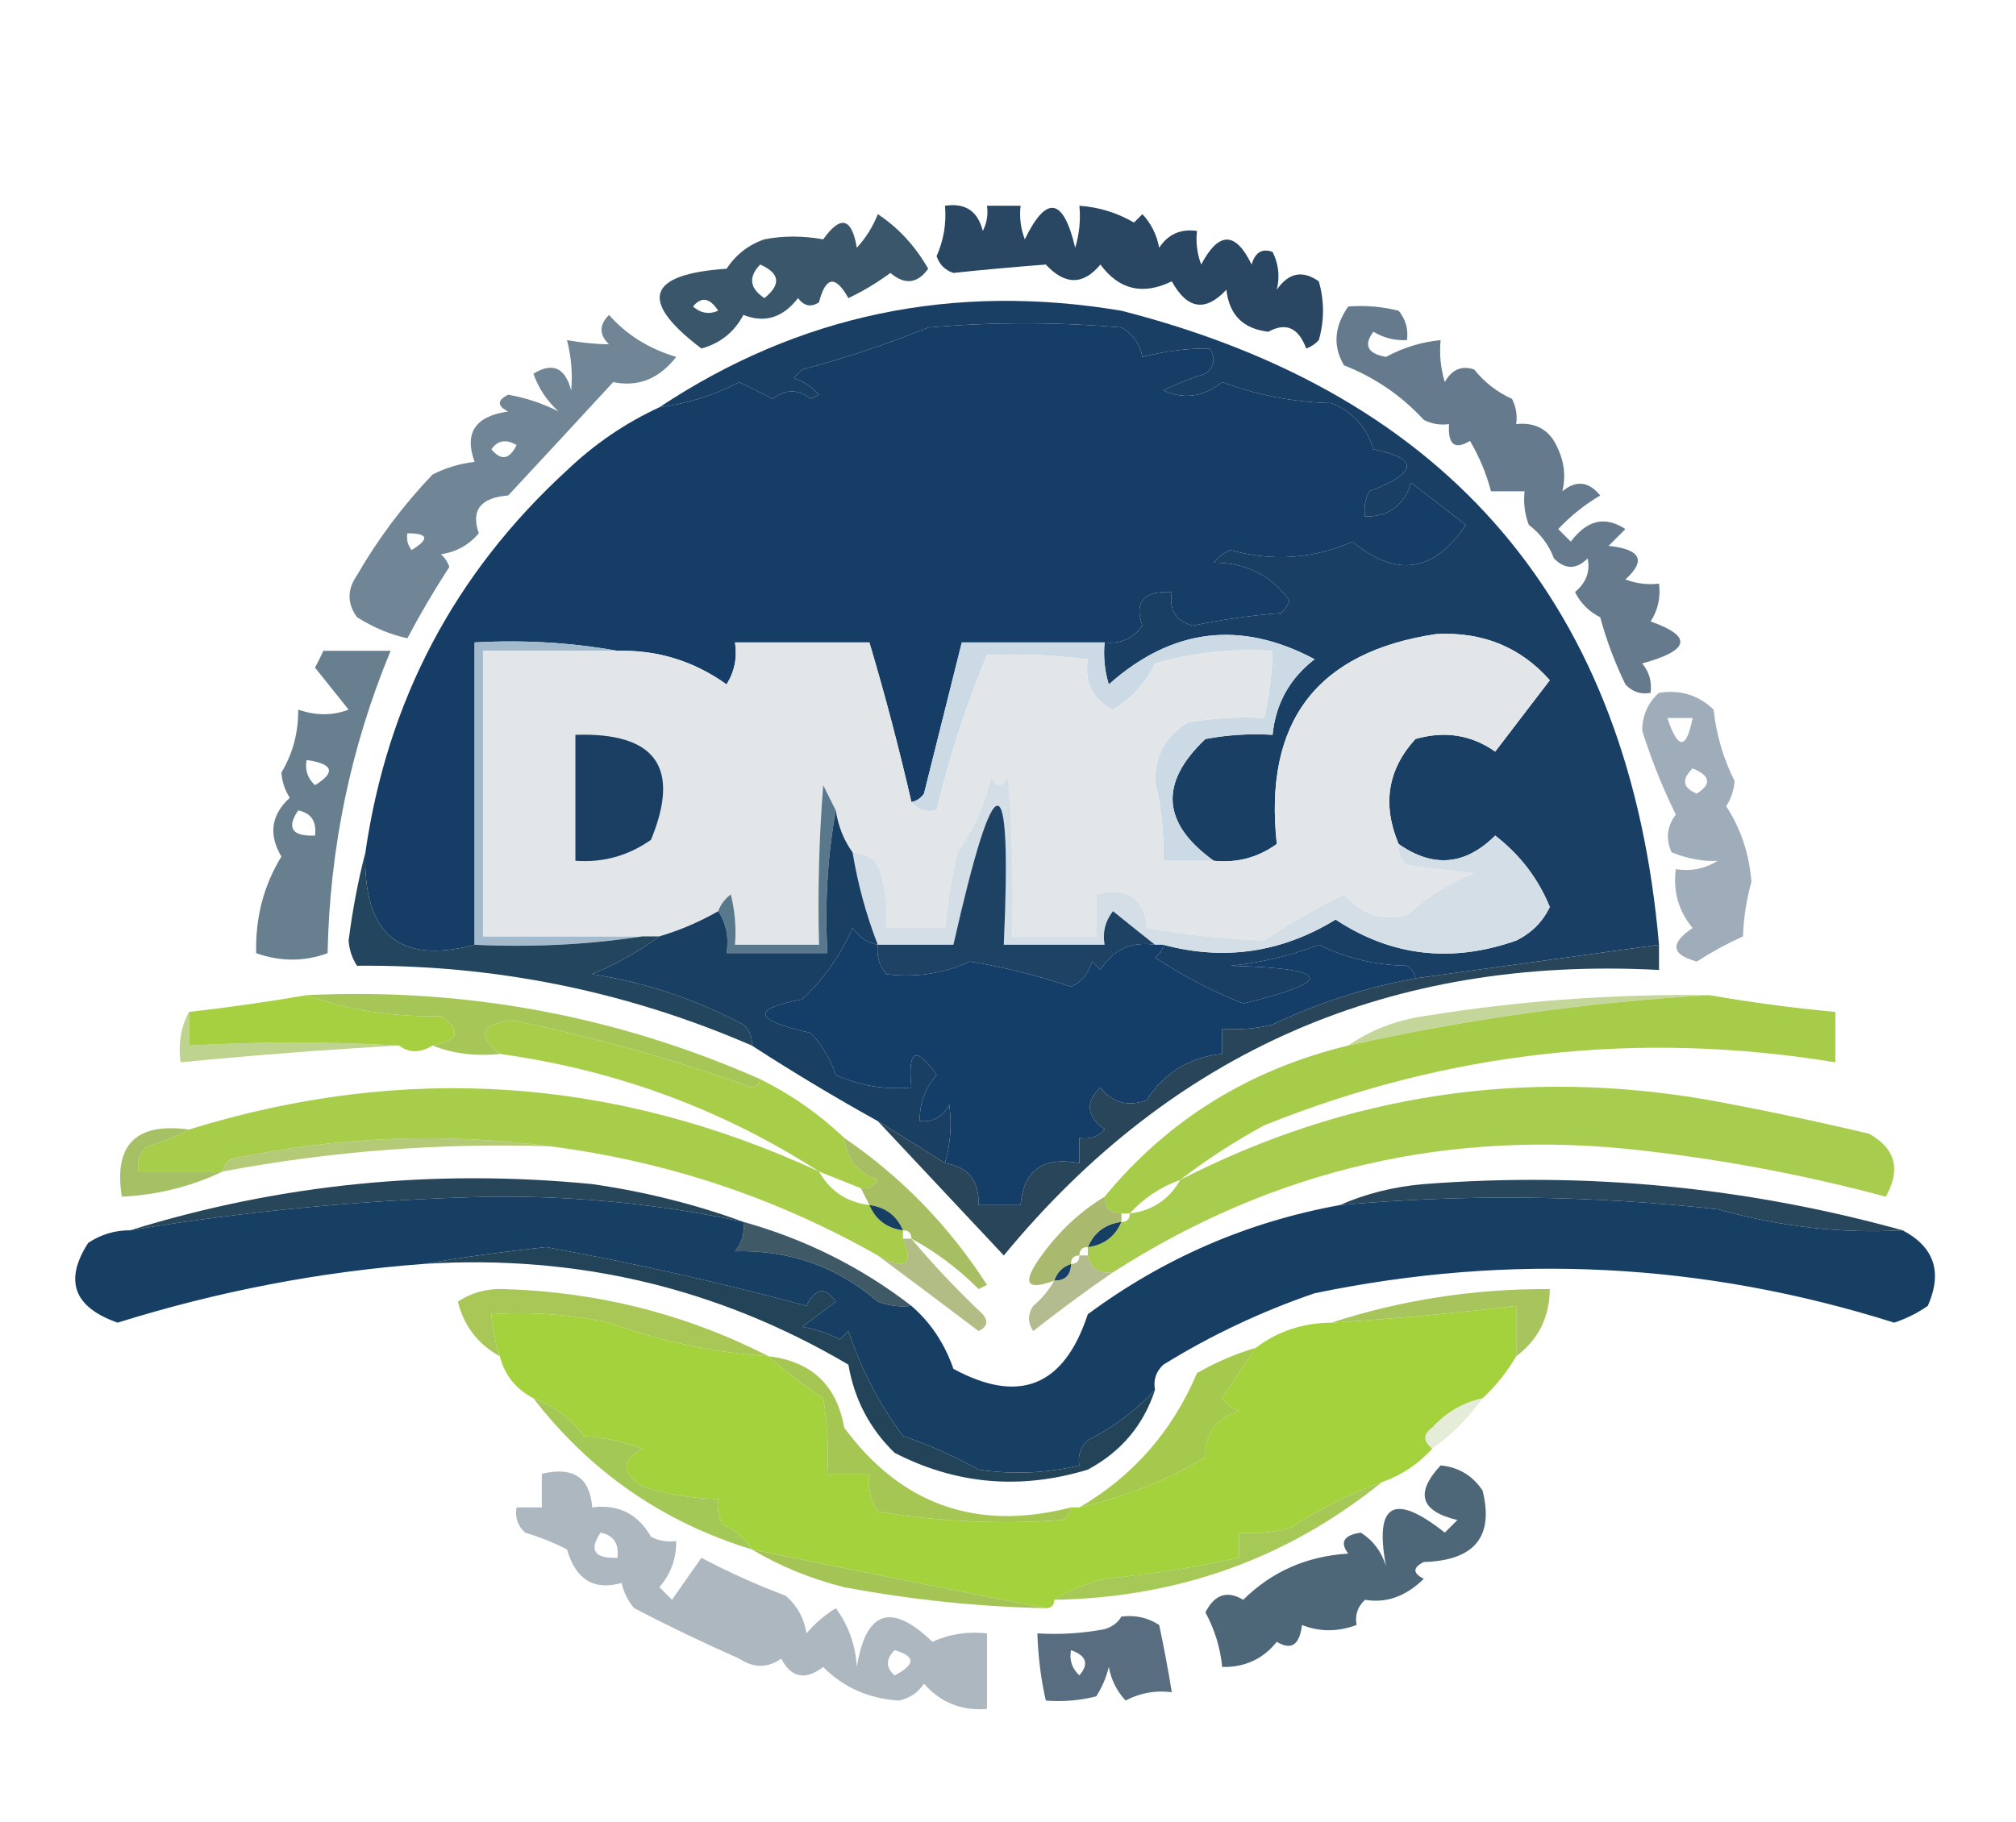 <?xml version="1.0" encoding="UTF-8"?>
<!DOCTYPE svg PUBLIC "-//W3C//DTD SVG 1.1//EN" "http://www.w3.org/Graphics/SVG/1.1/DTD/svg11.dtd">
<svg xmlns="http://www.w3.org/2000/svg" version="1.1" width="240px" height="217px" style="shape-rendering:geometricPrecision; text-rendering:geometricPrecision; image-rendering:optimizeQuality; fill-rule:evenodd; clip-rule:evenodd" xmlns:xlink="http://www.w3.org/1999/xlink">
<g><path style="opacity:0.914" fill="#153653" d="M 112.5,24.5 C 114.911,24.137 116.411,25.137 117,27.5C 117.483,26.552 117.649,25.552 117.5,24.5C 118.833,24.5 120.167,24.5 121.5,24.5C 121.343,25.873 121.51,27.207 122,28.5C 124.585,23.186 126.585,23.519 128,29.5C 128.494,27.866 128.66,26.199 128.5,24.5C 130.827,24.665 132.993,25.331 135,26.5C 135.333,26.167 135.667,25.833 136,25.5C 137.044,26.623 137.71,27.956 138,29.5C 139.049,27.893 140.549,27.227 142.5,27.5C 142.343,28.873 142.51,30.207 143,31.5C 145.089,27.54 147.089,27.54 149,31.5C 149.423,30.044 150.256,29.544 151.5,30C 152.212,31.425 152.379,32.925 152,34.5C 153.396,32.473 155.062,32.14 157,33.5C 157.667,35.833 157.667,38.167 157,40.5C 156.586,40.957 156.086,41.291 155.5,41.5C 154.585,39.02 153.085,38.353 151,39.5C 148,39.167 146.333,37.5 146,34.5C 143.506,37.175 141.34,36.842 139.5,33.5C 136.054,35.179 133.221,34.512 131,31.5C 128.957,33.967 126.79,33.967 124.5,31.5C 120.509,31.809 116.842,32.142 113.5,32.5C 112.5,32.167 111.833,31.5 111.5,30.5C 112.348,28.591 112.682,26.591 112.5,24.5 Z"/></g>
<g><path style="opacity:0.831" fill="#12344d" d="M 104.5,25.5 C 106.951,27.123 108.951,29.289 110.5,32C 109.213,33.786 107.713,33.953 106,32.5C 104.413,33.67 102.747,34.67 101,35.5C 99.456,32.736 98.289,32.903 97.5,36C 96.551,36.617 95.718,36.451 95,35.5C 93.202,37.837 91.035,38.503 88.5,37.5C 87.421,39.543 85.754,40.876 83.5,41.5C 75.999,35.812 76.999,32.645 86.5,32C 87.596,30.325 89.096,29.158 91,28.5C 93.217,28.063 95.551,28.063 98,28.5C 100.071,25.584 101.405,25.918 102,29.5C 103.095,28.307 103.928,26.973 104.5,25.5 Z M 82.5,36.5 C 83.497,35.288 84.497,35.454 85.5,37C 84.423,37.47 83.423,37.303 82.5,36.5 Z M 90.5,31.5 C 92.852,32.543 93.019,33.876 91,35.5C 89.232,34.318 89.065,32.985 90.5,31.5 Z"/></g>
<g><path style="opacity:1" fill="#153d66" d="M 131.5,76.5 C 125.833,76.5 120.167,76.5 114.5,76.5C 113.009,82.463 111.509,88.463 110,94.5C 109.617,95.056 109.117,95.389 108.5,95.5C 107.03,89.094 105.363,82.76 103.5,76.5C 98.167,76.5 92.833,76.5 87.5,76.5C 87.785,78.288 87.452,79.955 86.5,81.5C 82.588,78.706 78.255,77.373 73.5,77.5C 68.025,76.511 62.358,76.178 56.5,76.5C 56.5,88.5 56.5,100.5 56.5,112.5C 47.528,114.888 43.195,111.221 43.5,101.5C 46.11,83.445 54.11,68.279 67.5,56C 70.792,52.862 74.458,50.362 78.5,48.5C 81.877,48.061 85.044,47.061 88,45.5C 89.333,46.167 90.667,46.833 92,47.5C 93.532,46.305 95.032,46.305 96.5,47.5C 96.833,47.333 97.167,47.167 97.5,47C 96.672,46.085 95.672,45.419 94.5,45C 94.833,44.667 95.167,44.333 95.5,44C 100.612,42.649 105.612,40.982 110.5,39C 118.167,38.333 125.833,38.333 133.5,39C 134.849,39.772 135.682,40.939 136,42.5C 138.709,41.803 141.376,41.47 144,41.5C 144.749,42.635 144.583,43.635 143.5,44.5C 141.775,45.015 140.108,45.682 138.5,46.5C 140.954,47.603 143.287,47.27 145.5,45.5C 149.674,47.062 154.007,47.895 158.5,48C 161.04,49.04 162.707,50.874 163.5,53.5C 168.974,54.617 168.808,56.284 163,58.5C 162.517,59.448 162.351,60.448 162.5,61.5C 165.292,61.548 167.125,60.215 168,57.5C 170.164,59.148 172.331,60.815 174.5,62.5C 170.746,68.151 166.246,68.817 161,64.5C 156.289,66.56 151.456,66.894 146.5,65.5C 145.692,65.808 145.025,66.308 144.5,67C 148.307,66.992 151.307,68.492 153.5,71.5C 153.291,72.086 152.957,72.586 152.5,73C 148.961,73.282 145.461,73.782 142,74.5C 139.98,73.968 139.147,72.635 139.5,70.5C 136.155,70.326 134.988,71.659 136,74.5C 134.89,76.037 133.39,76.704 131.5,76.5 Z"/></g>
<g><path style="opacity:0.671" fill="#1a3b56" d="M 160.5,36.5 C 162.527,36.338 164.527,36.505 166.5,37C 167.337,38.011 167.67,39.178 167.5,40.5C 166.07,40.579 164.736,40.246 163.5,39.5C 162.3,41.107 162.8,42.107 165,42.5C 167.047,41.391 169.213,40.724 171.5,40.5C 171.34,42.199 171.506,43.866 172,45.5C 172.837,43.993 174.004,43.493 175.5,44C 176.729,45.529 178.229,46.696 180,47.5C 180.483,48.448 180.649,49.448 180.5,50.5C 182.912,50.244 184.579,51.244 185.5,53.5C 186.242,55.108 186.409,56.775 186,58.5C 187.635,57.151 189.135,57.318 190.5,59C 188.651,60.093 186.984,61.426 185.5,63C 186,63.5 186.5,64 187,64.5C 188.922,61.911 191.089,61.411 193.5,63C 192.833,63.667 192.167,64.333 191.5,65C 195.33,65.407 195.997,66.74 193.5,69C 194.793,69.49 196.127,69.657 197.5,69.5C 197.714,71.144 197.38,72.644 196.5,74C 201.53,75.774 201.196,77.44 195.5,79C 196.337,80.011 196.67,81.178 196.5,82.5C 195.325,82.719 194.325,82.386 193.5,81.5C 192.252,78.93 191.252,76.263 190.5,73.5C 189.167,72.833 188.167,71.833 187.5,70.5C 188.833,69.38 189.333,68.047 189,66.5C 187.667,67.833 186.333,67.833 185,66.5C 184.385,64.884 183.385,63.55 182,62.5C 181.51,61.207 181.343,59.873 181.5,58.5C 180.167,58.5 178.833,58.5 177.5,58.5C 176.956,56.42 176.122,54.42 175,52.5C 173.187,53.609 172.354,52.942 172.5,50.5C 171.448,50.65 170.448,50.483 169.5,50C 166.84,47.111 163.673,44.944 160,43.5C 158.66,41.234 158.827,38.901 160.5,36.5 Z"/></g>
<g><path style="opacity:0.631" fill="#1d3e58" d="M 72.5,37.5 C 74.584,39.863 77.251,41.53 80.5,42.5C 78.465,45.115 75.965,46.115 73,45.5C 68.856,50 64.689,54.5 60.5,59C 57.207,59.255 56.04,60.755 57,63.5C 55.829,64.893 54.329,65.727 52.5,66C 52.957,66.414 53.291,66.914 53.5,67.5C 51.707,70.251 50.041,73.084 48.5,76C 46.497,75.581 44.497,74.747 42.5,73.5C 41.319,71.865 41.319,70.198 42.5,68.5C 45.01,64.152 48.01,60.152 51.5,56.5C 53.078,55.702 54.744,55.202 56.5,55C 55.239,51.554 56.572,49.554 60.5,49C 59.167,48.333 59.167,47.667 60.5,47C 62.651,47.387 64.651,48.053 66.5,49C 65.128,47.758 64.128,46.258 63.5,44.5C 65.782,43.1 67.282,43.766 68,46.5C 68.18,44.512 68.014,42.512 67.5,40.5C 69.226,40.815 70.892,40.981 72.5,41C 71.316,39.855 71.316,38.688 72.5,37.5 Z M 58.5,53.5 C 59.251,52.426 60.251,52.26 61.5,53C 60.648,54.728 59.648,54.895 58.5,53.5 Z M 48.5,63.5 C 51.001,63.511 51.168,64.178 49,65.5C 48.536,64.906 48.369,64.239 48.5,63.5 Z"/></g>
<g><path style="opacity:1" fill="#193f64" d="M 197.5,112.5 C 187.786,113.831 178.119,115.165 168.5,116.5C 168.389,115.883 168.056,115.383 167.5,115C 163.749,114.934 160.249,114.101 157,112.5C 153.617,113.814 150.117,114.647 146.5,115C 158.558,115.324 159.058,116.824 148,119.5C 144.295,118.035 140.795,116.201 137.5,114C 138.056,113.617 138.389,113.117 138.5,112.5C 145.751,114.437 152.584,113.437 159,109.5C 165.633,113.876 172.799,114.709 180.5,112C 182.327,111.101 183.66,109.767 184.5,108C 183.114,104.609 180.948,101.775 178,99.5C 174.437,103.047 170.604,103.38 166.5,100.5C 164.527,95.794 165.194,91.628 168.5,88C 171.993,86.996 175.159,87.496 178,89.5C 180.181,86.656 182.347,83.822 184.5,81C 181.006,77.049 176.506,75.216 171,75.5C 156.75,77.624 150.416,85.957 152,100.5C 149.772,102.113 147.272,102.78 144.5,102.5C 138.31,98.056 137.977,93.222 143.5,88C 146.146,87.503 148.813,87.336 151.5,87.5C 151.862,83.797 153.529,80.797 156.5,78.5C 147.68,73.806 139.514,74.806 132,81.5C 131.506,79.866 131.34,78.199 131.5,76.5C 133.39,76.704 134.89,76.037 136,74.5C 134.988,71.659 136.155,70.326 139.5,70.5C 139.147,72.635 139.98,73.968 142,74.5C 145.461,73.782 148.961,73.282 152.5,73C 152.957,72.586 153.291,72.086 153.5,71.5C 151.307,68.492 148.307,66.992 144.5,67C 145.025,66.308 145.692,65.808 146.5,65.5C 151.456,66.894 156.289,66.56 161,64.5C 166.246,68.817 170.746,68.151 174.5,62.5C 172.331,60.815 170.164,59.148 168,57.5C 167.125,60.215 165.292,61.548 162.5,61.5C 162.351,60.448 162.517,59.448 163,58.5C 168.808,56.284 168.974,54.617 163.5,53.5C 162.707,50.874 161.04,49.04 158.5,48C 154.007,47.895 149.674,47.062 145.5,45.5C 143.287,47.27 140.954,47.603 138.5,46.5C 140.108,45.682 141.775,45.015 143.5,44.5C 144.583,43.635 144.749,42.635 144,41.5C 141.376,41.47 138.709,41.803 136,42.5C 135.682,40.939 134.849,39.772 133.5,39C 125.833,38.333 118.167,38.333 110.5,39C 105.612,40.982 100.612,42.649 95.5,44C 95.167,44.333 94.833,44.667 94.5,45C 95.672,45.419 96.672,46.085 97.5,47C 97.167,47.167 96.833,47.333 96.5,47.5C 95.032,46.305 93.532,46.305 92,47.5C 90.667,46.833 89.333,46.167 88,45.5C 85.044,47.061 81.877,48.061 78.5,48.5C 95.107,37.477 113.441,33.643 133.5,37C 172.683,47.017 194.016,72.184 197.5,112.5 Z"/></g>
<g><path style="opacity:1" fill="#a3bbcd" d="M 73.5,77.5 C 68.167,77.5 62.833,77.5 57.5,77.5C 57.5,88.833 57.5,100.167 57.5,111.5C 63.833,111.5 70.167,111.5 76.5,111.5C 70.021,112.491 63.354,112.824 56.5,112.5C 56.5,100.5 56.5,88.5 56.5,76.5C 62.358,76.178 68.025,76.511 73.5,77.5 Z"/></g>
<g><path style="opacity:1" fill="#cbdae4" d="M 144.5,102.5 C 142.5,102.5 140.5,102.5 138.5,102.5C 138.589,99.291 138.256,96.125 137.5,93C 137.543,89.821 138.876,87.488 141.5,86C 144.482,85.502 147.482,85.335 150.5,85.5C 151.092,82.873 151.425,80.206 151.5,77.5C 146.733,77.191 142.066,77.691 137.5,79C 136.382,81.346 134.715,83.179 132.5,84.5C 130.077,83.288 129.077,81.288 129.5,78.5C 125.493,77.996 121.493,77.83 117.5,78C 115.014,83.96 113.014,90.127 111.5,96.5C 110.209,96.737 109.209,96.404 108.5,95.5C 109.117,95.389 109.617,95.056 110,94.5C 111.509,88.463 113.009,82.463 114.5,76.5C 120.167,76.5 125.833,76.5 131.5,76.5C 131.34,78.199 131.506,79.866 132,81.5C 139.514,74.806 147.68,73.806 156.5,78.5C 153.529,80.797 151.862,83.797 151.5,87.5C 148.813,87.336 146.146,87.503 143.5,88C 137.977,93.222 138.31,98.056 144.5,102.5 Z"/></g>
<g><path style="opacity:0.42" fill="#1b3b58" d="M 197.5,82.5 C 200.044,82.104 202.211,82.771 204,84.5C 204.336,87.538 205.169,90.371 206.5,93C 206.415,94.107 206.081,95.107 205.5,96C 207.244,98.678 208.244,101.678 208.5,105C 207.901,107.177 207.568,109.344 207.5,111.5C 205.571,112.38 203.737,113.38 202,114.5C 198.942,113.676 198.776,112.342 201.5,110.5C 199.829,108.49 199.162,106.157 199.5,103.5C 201.288,103.785 202.955,103.452 204.5,102.5C 202.828,102.613 200.994,102.279 199,101.5C 198.28,99.888 198.446,98.388 199.5,97C 197.92,93.782 196.587,90.448 195.5,87C 195.519,85.167 196.185,83.667 197.5,82.5 Z M 198.5,85.5 C 199.5,85.5 200.5,85.5 201.5,85.5C 200.754,89.31 199.754,89.31 198.5,85.5 Z M 201.5,91.5 C 203.625,92.368 203.791,93.368 202,94.5C 200.317,93.823 200.15,92.823 201.5,91.5 Z"/></g>
<g><path style="opacity:0.647" fill="#173954" d="M 38.5,77.5 C 41.167,77.5 43.833,77.5 46.5,77.5C 41.756,88.945 39.256,100.945 39,113.5C 36.226,114.523 33.392,114.523 30.5,113.5C 30.39,109.269 31.39,105.436 33.5,102C 31.941,99.358 32.275,97.025 34.5,95C 33.919,94.107 33.585,93.107 33.5,92C 34.86,89.73 35.527,87.23 35.5,84.5C 37.599,85.231 39.599,85.231 41.5,84.5C 40.167,82.833 38.833,81.167 37.5,79.5C 37.863,78.817 38.196,78.15 38.5,77.5 Z M 36.5,90.5 C 39.674,90.952 40.008,91.952 37.5,93.5C 36.614,92.675 36.281,91.675 36.5,90.5 Z M 35.5,96.5 C 37.048,96.821 37.715,97.821 37.5,99.5C 34.752,99.598 34.086,98.598 35.5,96.5 Z"/></g>
<g><path style="opacity:1" fill="#e3e6e9" d="M 166.5,100.5 C 166.414,101.496 166.748,102.329 167.5,103C 170.167,103.333 172.833,103.667 175.5,104C 172.53,105.153 169.863,106.82 167.5,109C 164.525,109.713 162.025,108.879 160,106.5C 156.722,108.148 153.555,109.981 150.5,112C 145.827,111.837 141.16,111.337 136.5,110.5C 136.241,106.932 134.241,105.599 130.5,106.5C 130.5,108.167 130.5,109.833 130.5,111.5C 127.167,111.5 123.833,111.5 120.5,111.5C 120.666,105.158 120.5,98.825 120,92.5C 119.333,93.833 118.667,93.833 118,92.5C 117.241,95.785 115.908,98.785 114,101.5C 113.304,104.478 112.804,107.478 112.5,110.5C 110.167,110.5 107.833,110.5 105.5,110.5C 105.662,108.473 105.495,106.473 105,104.5C 104.578,102.574 103.411,101.574 101.5,101.5C 100.463,100.07 99.796,98.403 99.5,96.5C 99.013,95.527 98.513,94.527 98,93.5C 97.501,99.825 97.334,106.158 97.5,112.5C 94.167,112.5 90.833,112.5 87.5,112.5C 87.662,110.473 87.496,108.473 87,106.5C 86.283,107.044 85.783,107.711 85.5,108.5C 83.287,109.773 80.954,110.773 78.5,111.5C 77.833,111.5 77.167,111.5 76.5,111.5C 70.167,111.5 63.833,111.5 57.5,111.5C 57.5,100.167 57.5,88.833 57.5,77.5C 62.833,77.5 68.167,77.5 73.5,77.5C 78.255,77.373 82.588,78.706 86.5,81.5C 87.452,79.955 87.785,78.288 87.5,76.5C 92.833,76.5 98.167,76.5 103.5,76.5C 105.363,82.76 107.03,89.094 108.5,95.5C 109.209,96.404 110.209,96.737 111.5,96.5C 113.014,90.127 115.014,83.96 117.5,78C 121.493,77.83 125.493,77.996 129.5,78.5C 129.077,81.288 130.077,83.288 132.5,84.5C 134.715,83.179 136.382,81.346 137.5,79C 142.066,77.691 146.733,77.191 151.5,77.5C 151.425,80.206 151.092,82.873 150.5,85.5C 147.482,85.335 144.482,85.502 141.5,86C 138.876,87.488 137.543,89.821 137.5,93C 138.256,96.125 138.589,99.291 138.5,102.5C 140.5,102.5 142.5,102.5 144.5,102.5C 147.272,102.78 149.772,102.113 152,100.5C 150.416,85.957 156.75,77.624 171,75.5C 176.506,75.216 181.006,77.049 184.5,81C 182.347,83.822 180.181,86.656 178,89.5C 175.159,87.496 171.993,86.996 168.5,88C 165.194,91.628 164.527,95.794 166.5,100.5 Z"/></g>
<g><path style="opacity:1" fill="#1a3f63" d="M 68.5,87.5 C 78.052,87.197 81.052,91.364 77.5,100C 74.793,101.908 71.793,102.741 68.5,102.5C 68.5,97.5 68.5,92.5 68.5,87.5 Z"/></g>
<g><path style="opacity:1" fill="#d3dee7" d="M 166.5,100.5 C 170.604,103.38 174.437,103.047 178,99.5C 180.948,101.775 183.114,104.609 184.5,108C 183.66,109.767 182.327,111.101 180.5,112C 172.799,114.709 165.633,113.876 159,109.5C 152.584,113.437 145.751,114.437 138.5,112.5C 138.167,112.5 137.833,112.5 137.5,112.5C 135.877,111.221 134.21,109.887 132.5,108.5C 131.571,109.689 131.238,111.022 131.5,112.5C 127.5,112.5 123.5,112.5 119.5,112.5C 120.492,90.418 118.492,90.418 113.5,112.5C 110.5,112.5 107.5,112.5 104.5,112.5C 103.123,108.955 102.123,105.288 101.5,101.5C 103.411,101.574 104.578,102.574 105,104.5C 105.495,106.473 105.662,108.473 105.5,110.5C 107.833,110.5 110.167,110.5 112.5,110.5C 112.804,107.478 113.304,104.478 114,101.5C 115.908,98.785 117.241,95.785 118,92.5C 118.667,93.833 119.333,93.833 120,92.5C 120.5,98.825 120.666,105.158 120.5,111.5C 123.833,111.5 127.167,111.5 130.5,111.5C 130.5,109.833 130.5,108.167 130.5,106.5C 134.241,105.599 136.241,106.932 136.5,110.5C 141.16,111.337 145.827,111.837 150.5,112C 153.555,109.981 156.722,108.148 160,106.5C 162.025,108.879 164.525,109.713 167.5,109C 169.863,106.82 172.53,105.153 175.5,104C 172.833,103.667 170.167,103.333 167.5,103C 166.748,102.329 166.414,101.496 166.5,100.5 Z"/></g>
<g><path style="opacity:1" fill="#5a788c" d="M 99.5,96.5 C 98.511,101.975 98.178,107.642 98.5,113.5C 94.5,113.5 90.5,113.5 86.5,113.5C 86.784,111.585 86.451,109.919 85.5,108.5C 85.783,107.711 86.283,107.044 87,106.5C 87.496,108.473 87.662,110.473 87.5,112.5C 90.833,112.5 94.167,112.5 97.5,112.5C 97.334,106.158 97.501,99.825 98,93.5C 98.513,94.527 99.013,95.527 99.5,96.5 Z"/></g>
<g><path style="opacity:1" fill="#1d4263" d="M 137.5,112.5 C 134.675,112.081 132.509,113.081 131,115.5C 130.667,115.167 130.333,114.833 130,114.5C 129.632,115.91 128.799,116.91 127.5,117.5C 123.584,116.188 119.584,115.188 115.5,114.5C 112.29,115.944 108.957,116.444 105.5,116C 104.663,114.989 104.33,113.822 104.5,112.5C 107.5,112.5 110.5,112.5 113.5,112.5C 118.492,90.418 120.492,90.418 119.5,112.5C 123.5,112.5 127.5,112.5 131.5,112.5C 131.238,111.022 131.571,109.689 132.5,108.5C 134.21,109.887 135.877,111.221 137.5,112.5 Z"/></g>
<g><path style="opacity:1" fill="#23455d" d="M 43.5,101.5 C 43.195,111.221 47.528,114.888 56.5,112.5C 63.354,112.824 70.021,112.491 76.5,111.5C 77.167,111.5 77.833,111.5 78.5,111.5C 76.115,113.263 73.448,114.763 70.5,116C 76.826,116.985 82.826,118.985 88.5,122C 89.252,122.671 89.586,123.504 89.5,124.5C 74.555,118.016 58.889,114.849 42.5,115C 41.919,114.107 41.585,113.107 41.5,112C 41.971,108.323 42.638,104.823 43.5,101.5 Z"/></g>
<g><path style="opacity:1" fill="#193f62" d="M 99.5,96.5 C 99.796,98.403 100.463,100.07 101.5,101.5C 102.123,105.288 103.123,108.955 104.5,112.5C 103.265,112.279 102.265,111.612 101.5,110.5C 100.059,113.767 98.059,116.6 95.5,119C 89.349,120.138 89.682,121.471 96.5,123C 97.87,124.441 98.87,126.108 99.5,128C 102.351,129.289 105.351,129.789 108.5,129.5C 108.042,124.971 109.042,124.471 111.5,128C 110.115,129.597 109.449,131.43 109.5,133.5C 111.124,133.64 112.29,132.973 113,131.5C 113.334,133.847 113.167,136.181 112.5,138.5C 109.816,136.807 107.149,135.14 104.5,133.5C 99.437,130.691 94.437,127.691 89.5,124.5C 89.586,123.504 89.252,122.671 88.5,122C 82.826,118.985 76.826,116.985 70.5,116C 73.448,114.763 76.115,113.263 78.5,111.5C 80.954,110.773 83.287,109.773 85.5,108.5C 86.451,109.919 86.784,111.585 86.5,113.5C 90.5,113.5 94.5,113.5 98.5,113.5C 98.178,107.642 98.511,101.975 99.5,96.5 Z"/></g>
<g><path style="opacity:1" fill="#143d67" d="M 104.5,112.5 C 104.33,113.822 104.663,114.989 105.5,116C 108.957,116.444 112.29,115.944 115.5,114.5C 119.584,115.188 123.584,116.188 127.5,117.5C 128.799,116.91 129.632,115.91 130,114.5C 130.333,114.833 130.667,115.167 131,115.5C 132.509,113.081 134.675,112.081 137.5,112.5C 137.833,112.5 138.167,112.5 138.5,112.5C 138.389,113.117 138.056,113.617 137.5,114C 140.795,116.201 144.295,118.035 148,119.5C 159.058,116.824 158.558,115.324 146.5,115C 150.117,114.647 153.617,113.814 157,112.5C 160.249,114.101 163.749,114.934 167.5,115C 168.056,115.383 168.389,115.883 168.5,116.5C 162.589,117.578 156.922,119.411 151.5,122C 149.527,122.495 147.527,122.662 145.5,122.5C 145.5,123.5 145.5,124.5 145.5,125.5C 141.617,125.882 138.617,127.716 136.5,131C 134.299,131.825 132.466,131.325 131,129.5C 129.173,131.24 129.34,132.907 131.5,134.5C 130.675,135.386 129.675,135.719 128.5,135.5C 128.5,136.5 128.5,137.5 128.5,138.5C 124.167,137.685 121.834,139.352 121.5,143.5C 119.833,143.5 118.167,143.5 116.5,143.5C 116.592,140.6 115.259,138.933 112.5,138.5C 113.167,136.181 113.334,133.847 113,131.5C 112.29,132.973 111.124,133.64 109.5,133.5C 109.449,131.43 110.115,129.597 111.5,128C 109.042,124.471 108.042,124.971 108.5,129.5C 105.351,129.789 102.351,129.289 99.5,128C 98.87,126.108 97.87,124.441 96.5,123C 89.682,121.471 89.349,120.138 95.5,119C 98.059,116.6 100.059,113.767 101.5,110.5C 102.265,111.612 103.265,112.279 104.5,112.5 Z"/></g>
<g><path style="opacity:1" fill="#a6d03f" d="M 36.5,118.5 C 41.407,120.289 46.74,121.122 52.5,121C 54.958,122.733 54.625,123.9 51.5,124.5C 50.036,125.405 48.702,125.405 47.5,124.5C 39.348,124.031 31.015,124.031 22.5,124.5C 22.5,123.167 22.5,121.833 22.5,120.5C 27.221,119.963 31.888,119.296 36.5,118.5 Z"/></g>
<g><path style="opacity:0.6" fill="#9eba58" d="M 203.5,118.5 C 189.132,119.322 174.798,121.322 160.5,124.5C 163.135,122.672 166.135,121.505 169.5,121C 180.763,119.174 192.096,118.341 203.5,118.5 Z"/></g>
<g><path style="opacity:1" fill="#a6cc4a" d="M 203.5,118.5 C 208.433,119.361 213.433,120.028 218.5,120.5C 218.5,122.5 218.5,124.5 218.5,126.5C 195.134,122.67 172.467,125.17 150.5,134C 146.931,135.942 143.598,138.108 140.5,140.5C 138.147,141.34 136.147,142.674 134.5,144.5C 134.167,144.5 133.833,144.5 133.5,144.5C 132.167,144.5 131.5,143.833 131.5,142.5C 139.022,133.363 148.688,127.363 160.5,124.5C 174.798,121.322 189.132,119.322 203.5,118.5 Z"/></g>
<g><path style="opacity:0.714" fill="#a4c15f" d="M 22.5,120.5 C 22.5,121.833 22.5,123.167 22.5,124.5C 31.015,124.031 39.348,124.031 47.5,124.5C 38.818,124.986 30.151,125.653 21.5,126.5C 21.205,124.265 21.539,122.265 22.5,120.5 Z"/></g>
<g><path style="opacity:1" fill="#a6c757" d="M 36.5,118.5 C 55.359,117.603 73.359,120.936 90.5,128.5C 90.44,129.043 90.107,129.376 89.5,129.5C 80.194,126.132 70.694,123.465 61,121.5C 57.26,121.954 56.76,123.287 59.5,125.5C 56.615,125.806 53.948,125.473 51.5,124.5C 54.625,123.9 54.958,122.733 52.5,121C 46.74,121.122 41.407,120.289 36.5,118.5 Z"/></g>
<g><path style="opacity:1" fill="#a8ce49" d="M 90.5,128.5 C 94.221,130.354 97.554,132.687 100.5,135.5C 100.736,137.973 102.069,139.64 104.5,140.5C 104.043,141.298 103.376,141.631 102.5,141.5C 100.833,140.833 99.167,140.167 97.5,139.5C 85.947,132.067 73.28,127.401 59.5,125.5C 56.76,123.287 57.26,121.954 61,121.5C 70.694,123.465 80.194,126.132 89.5,129.5C 90.107,129.376 90.44,129.043 90.5,128.5 Z"/></g>
<g><path style="opacity:1" fill="#a8cd4a" d="M 97.5,139.5 C 98.802,141.822 100.802,143.155 103.5,143.5C 104.262,145.262 105.596,146.262 107.5,146.5C 107.5,146.833 107.5,147.167 107.5,147.5C 108.837,150.687 107.837,151.354 104.5,149.5C 92.404,142.627 79.404,138.294 65.5,136.5C 52.798,134.846 40.131,135.346 27.5,138C 26.944,138.383 26.611,138.883 26.5,139.5C 23.167,139.5 19.833,139.5 16.5,139.5C 16.281,138.325 16.614,137.325 17.5,136.5C 19.336,135.972 21.003,135.306 22.5,134.5C 48.111,126.564 73.111,128.231 97.5,139.5 Z"/></g>
<g><path style="opacity:1" fill="#a8cc4d" d="M 132.5,151.5 C 130.821,151.715 129.821,151.048 129.5,149.5C 129.5,149.167 129.5,148.833 129.5,148.5C 131.404,148.262 132.738,147.262 133.5,145.5C 134.167,145.5 134.5,145.167 134.5,144.5C 137.198,144.155 139.198,142.822 140.5,140.5C 160.392,130.301 181.392,127.134 203.5,131C 209.865,132.175 216.199,133.508 222.5,135C 225.654,136.748 226.321,139.248 224.5,142.5C 214.996,139.947 205.33,138.114 195.5,137C 172.7,134.351 151.7,139.184 132.5,151.5 Z"/></g>
<g><path style="opacity:0.835" fill="#a5c05d" d="M 65.5,136.5 C 52.375,136.077 39.375,137.077 26.5,139.5C 26.611,138.883 26.944,138.383 27.5,138C 40.131,135.346 52.798,134.846 65.5,136.5 Z"/></g>
<g><path style="opacity:1" fill="#29455a" d="M 197.5,112.5 C 197.5,113.5 197.5,114.5 197.5,115.5C 165.569,113.811 139.569,125.144 119.5,149.5C 114.478,144.146 109.478,138.813 104.5,133.5C 107.149,135.14 109.816,136.807 112.5,138.5C 115.259,138.933 116.592,140.6 116.5,143.5C 118.167,143.5 119.833,143.5 121.5,143.5C 121.834,139.352 124.167,137.685 128.5,138.5C 128.5,137.5 128.5,136.5 128.5,135.5C 129.675,135.719 130.675,135.386 131.5,134.5C 129.34,132.907 129.173,131.24 131,129.5C 132.466,131.325 134.299,131.825 136.5,131C 138.617,127.716 141.617,125.882 145.5,125.5C 145.5,124.5 145.5,123.5 145.5,122.5C 147.527,122.662 149.527,122.495 151.5,122C 156.922,119.411 162.589,117.578 168.5,116.5C 178.119,115.165 187.786,113.831 197.5,112.5 Z"/></g>
<g><path style="opacity:1" fill="#a6c066" d="M 22.5,134.5 C 21.003,135.306 19.336,135.972 17.5,136.5C 16.614,137.325 16.281,138.325 16.5,139.5C 19.833,139.5 23.167,139.5 26.5,139.5C 22.8,141.281 18.8,142.281 14.5,142.5C 13.519,136.308 16.186,133.641 22.5,134.5 Z"/></g>
<g><path style="opacity:1" fill="#a8be62" d="M 100.5,135.5 C 107.312,140.147 112.979,145.98 117.5,153C 117.167,153.167 116.833,153.333 116.5,153.5C 114.079,151.066 111.412,149.066 108.5,147.5C 108.5,146.833 108.167,146.5 107.5,146.5C 106.738,144.738 105.404,143.738 103.5,143.5C 103.167,142.833 102.833,142.167 102.5,141.5C 103.376,141.631 104.043,141.298 104.5,140.5C 102.069,139.64 100.736,137.973 100.5,135.5 Z"/></g>
<g><path style="opacity:1" fill="#29475c" d="M 226.5,146.5 C 219.232,146.911 211.898,146.077 204.5,144C 189.398,142.329 174.398,142.163 159.5,143.5C 162.577,142.144 165.91,141.311 169.5,141C 188.842,139.502 207.842,141.335 226.5,146.5 Z"/></g>
<g><path style="opacity:1" fill="#284659" d="M 88.5,145.5 C 78.676,143.401 68.676,142.401 58.5,142.5C 44.036,142.811 29.702,144.145 15.5,146.5C 33.314,140.985 51.647,139.152 70.5,141C 76.778,141.903 82.778,143.403 88.5,145.5 Z"/></g>
<g><path style="opacity:1" fill="#173e63" d="M 88.5,145.5 C 88.67,146.822 88.337,147.989 87.5,149C 93.98,148.826 99.647,150.826 104.5,155C 105.793,155.49 107.127,155.657 108.5,155.5C 110.795,157.486 112.461,159.986 113.5,163C 121.344,167.249 126.678,165.082 129.5,156.5C 138.504,149.833 148.504,145.5 159.5,143.5C 174.398,142.163 189.398,142.329 204.5,144C 211.898,146.077 219.232,146.911 226.5,146.5C 230.274,148.487 231.274,151.487 229.5,155.5C 228.264,156.357 226.931,157.023 225.5,157.5C 202.784,150.328 179.784,149.161 156.5,154C 150.166,156.165 144.166,158.998 138.5,162.5C 137.614,163.325 137.281,164.325 137.5,165.5C 135.247,167.941 132.58,169.941 129.5,171.5C 128.614,172.325 128.281,173.325 128.5,174.5C 124.537,175.44 120.537,175.607 116.5,175C 113.648,173.409 110.648,172.076 107.5,171C 104.696,167.227 102.529,163.06 101,158.5C 100.667,158.833 100.333,159.167 100,159.5C 98.601,158.773 97.101,158.273 95.5,158C 96.833,157 98.167,156 99.5,155C 98.251,153.176 97.085,153.343 96,155.5C 85.966,152.771 75.632,150.438 65,148.5C 60.004,149.034 55.17,149.7 50.5,150.5C 38.173,151.415 26.007,153.749 14,157.5C 8.774,155.66 7.607,152.494 10.5,148C 12.025,146.991 13.692,146.491 15.5,146.5C 29.702,144.145 44.036,142.811 58.5,142.5C 68.676,142.401 78.676,143.401 88.5,145.5 Z M 133.5,145.5 C 132.738,147.262 131.404,148.262 129.5,148.5C 130.262,146.738 131.596,145.738 133.5,145.5 Z M 103.5,143.5 C 105.404,143.738 106.738,144.738 107.5,146.5C 105.596,146.262 104.262,145.262 103.5,143.5 Z M 127.5,150.5 C 127.5,151.833 126.833,152.5 125.5,152.5C 125.833,151.5 126.5,150.833 127.5,150.5 Z"/></g>
<g><path style="opacity:1" fill="#a9b96e" d="M 131.5,142.5 C 131.5,143.833 132.167,144.5 133.5,144.5C 133.5,144.833 133.5,145.167 133.5,145.5C 131.596,145.738 130.262,146.738 129.5,148.5C 128.833,148.5 128.5,148.833 128.5,149.5C 127.833,149.5 127.5,149.833 127.5,150.5C 126.5,150.833 125.833,151.5 125.5,152.5C 122.117,153.754 121.617,152.754 124,149.5C 126.084,146.607 128.584,144.274 131.5,142.5 Z"/></g>
<g><path style="opacity:0.89" fill="#294555" d="M 88.5,145.5 C 95.868,147.56 102.534,150.893 108.5,155.5C 107.127,155.657 105.793,155.49 104.5,155C 99.647,150.826 93.98,148.826 87.5,149C 88.337,147.989 88.67,146.822 88.5,145.5 Z"/></g>
<g><path style="opacity:0.788" fill="#9cab65" d="M 107.5,147.5 C 107.833,147.5 108.167,147.5 108.5,147.5C 111.129,150.631 113.962,153.631 117,156.5C 117.688,157.332 117.521,157.998 116.5,158.5C 112.458,155.444 108.458,152.444 104.5,149.5C 107.837,151.354 108.837,150.687 107.5,147.5 Z"/></g>
<g><path style="opacity:1" fill="#234359" d="M 137.5,165.5 C 136.141,169.699 133.474,172.865 129.5,175C 121.496,177.436 113.83,176.77 106.5,173C 103.537,170.125 101.704,166.625 101,162.5C 85.488,153.363 68.654,149.363 50.5,150.5C 55.17,149.7 60.004,149.034 65,148.5C 75.632,150.438 85.966,152.771 96,155.5C 97.085,153.343 98.251,153.176 99.5,155C 98.167,156 96.833,157 95.5,158C 97.101,158.273 98.601,158.773 100,159.5C 100.333,159.167 100.667,158.833 101,158.5C 102.529,163.06 104.696,167.227 107.5,171C 110.648,172.076 113.648,173.409 116.5,175C 120.537,175.607 124.537,175.44 128.5,174.5C 128.281,173.325 128.614,172.325 129.5,171.5C 132.58,169.941 135.247,167.941 137.5,165.5 Z"/></g>
<g><path style="opacity:0.796" fill="#9fab71" d="M 128.5,149.5 C 128.833,149.5 129.167,149.5 129.5,149.5C 129.821,151.048 130.821,151.715 132.5,151.5C 129.312,153.69 126.145,156.024 123,158.5C 122.333,157.5 122.333,156.5 123,155.5C 124.045,154.627 124.878,153.627 125.5,152.5C 126.833,152.5 127.5,151.833 127.5,150.5C 128.167,150.5 128.5,150.167 128.5,149.5 Z"/></g>
<g><path style="opacity:1" fill="#a8c45d" d="M 180.5,161.5 C 180.5,159.5 180.5,157.5 180.5,155.5C 173.189,156.386 165.856,157.053 158.5,157.5C 166.825,154.786 175.491,153.452 184.5,153.5C 184.47,156.852 183.137,159.518 180.5,161.5 Z"/></g>
<g><path style="opacity:1" fill="#a8c757" d="M 91.5,161.5 C 84.967,161.059 78.633,159.726 72.5,157.5C 67.88,156.507 63.214,156.173 58.5,156.5C 58.629,158.216 58.962,159.883 59.5,161.5C 56.903,160.068 55.237,157.901 54.5,155C 56.116,153.923 57.949,153.423 60,153.5C 71.226,153.838 81.726,156.505 91.5,161.5 Z"/></g>
<g><path style="opacity:1" fill="#a4d23d" d="M 180.5,161.5 C 179.396,163.389 178.063,165.055 176.5,166.5C 174.146,167.013 172.146,168.179 170.5,170C 169.402,170.77 169.402,171.603 170.5,172.5C 168.882,174.316 166.882,175.649 164.5,176.5C 160.666,177.882 156.999,179.715 153.5,182C 151.527,182.495 149.527,182.662 147.5,182.5C 147.5,183.5 147.5,184.5 147.5,185.5C 142.23,186.653 136.897,187.487 131.5,188C 129.277,188.566 127.277,189.4 125.5,190.5C 125.5,191.167 125.167,191.5 124.5,191.5C 112.924,189.242 101.257,186.908 89.5,184.5C 88.685,183.163 87.519,182.163 86,181.5C 85.517,180.552 85.35,179.552 85.5,178.5C 82.432,178.453 79.432,177.953 76.5,177C 73.956,175.437 73.956,173.937 76.5,172.5C 74.234,171.686 71.9,171.186 69.5,171C 67.886,168.873 65.886,167.373 63.5,166.5C 61.413,165.415 60.08,163.749 59.5,161.5C 58.962,159.883 58.629,158.216 58.5,156.5C 63.214,156.173 67.88,156.507 72.5,157.5C 78.633,159.726 84.967,161.059 91.5,161.5C 93.428,163.247 95.594,164.913 98,166.5C 98.498,169.482 98.665,172.482 98.5,175.5C 100.167,175.5 101.833,175.5 103.5,175.5C 103.286,177.144 103.62,178.644 104.5,180C 111.804,181.203 119.137,181.537 126.5,181C 127.056,180.617 127.389,180.117 127.5,179.5C 127.833,179.5 128.167,179.5 128.5,179.5C 133.982,178.244 138.982,176.244 143.5,173.5C 143.452,170.708 144.785,168.875 147.5,168C 146.692,167.692 146.025,167.192 145.5,166.5C 146.844,164.471 148.177,162.471 149.5,160.5C 152.084,158.528 155.084,157.528 158.5,157.5C 165.856,157.053 173.189,156.386 180.5,155.5C 180.5,157.5 180.5,159.5 180.5,161.5 Z"/></g>
<g><path style="opacity:1" fill="#a5c94d" d="M 149.5,160.5 C 148.177,162.471 146.844,164.471 145.5,166.5C 146.025,167.192 146.692,167.692 147.5,168C 144.785,168.875 143.452,170.708 143.5,173.5C 138.982,176.244 133.982,178.244 128.5,179.5C 134.89,175.77 139.557,170.437 142.5,163.5C 144.739,162.212 147.072,161.212 149.5,160.5 Z"/></g>
<g><path style="opacity:0.259" fill="#9db665" d="M 176.5,166.5 C 174.833,168.833 172.833,170.833 170.5,172.5C 169.402,171.603 169.402,170.77 170.5,170C 172.146,168.179 174.146,167.013 176.5,166.5 Z"/></g>
<g><path style="opacity:1" fill="#a4c856" d="M 63.5,166.5 C 65.886,167.373 67.886,168.873 69.5,171C 71.9,171.186 74.234,171.686 76.5,172.5C 73.956,173.937 73.956,175.437 76.5,177C 79.432,177.953 82.432,178.453 85.5,178.5C 85.35,179.552 85.517,180.552 86,181.5C 87.519,182.163 88.685,183.163 89.5,184.5C 78.928,181.263 70.261,175.263 63.5,166.5 Z"/></g>
<g><path style="opacity:1" fill="#a6c654" d="M 91.5,161.5 C 96.618,162.119 99.618,164.952 100.5,170C 107.302,179.213 116.302,182.379 127.5,179.5C 127.389,180.117 127.056,180.617 126.5,181C 119.137,181.537 111.804,181.203 104.5,180C 103.62,178.644 103.286,177.144 103.5,175.5C 101.833,175.5 100.167,175.5 98.5,175.5C 98.665,172.482 98.498,169.482 98,166.5C 95.594,164.913 93.428,163.247 91.5,161.5 Z"/></g>
<g><path style="opacity:0.788" fill="#1e3e55" d="M 171.5,174.5 C 173.638,174.703 175.305,175.703 176.5,177.5C 177.868,182.992 175.534,185.826 169.5,186C 168.167,186.667 168.167,187.333 169.5,188C 167.366,190.098 165.032,190.931 162.5,190.5C 161.614,191.325 161.281,192.325 161.5,193.5C 159.248,194.333 157.081,194.333 155,193.5C 154.716,195.886 153.716,196.552 152,195.5C 150.364,197.55 148.198,198.55 145.5,198.5C 145.276,196.213 144.609,194.047 143.5,192C 144.596,189.853 146.096,189.353 148,190.5C 151.405,187.135 155.571,185.302 160.5,185C 159.476,183.633 159.976,182.8 162,182.5C 163.477,183.444 164.477,184.777 165,186.5C 163.599,179.03 165.933,177.697 172,182.5C 172.5,182 173,181.5 173.5,181C 169.099,179.963 168.432,177.796 171.5,174.5 Z"/></g>
<g><path style="opacity:1" fill="#a6c856" d="M 164.5,176.5 C 153.272,185.574 140.272,190.241 125.5,190.5C 127.277,189.4 129.277,188.566 131.5,188C 136.897,187.487 142.23,186.653 147.5,185.5C 147.5,184.5 147.5,183.5 147.5,182.5C 149.527,182.662 151.527,182.495 153.5,182C 156.999,179.715 160.666,177.882 164.5,176.5 Z"/></g>
<g><path style="opacity:1" fill="#a4c455" d="M 89.5,184.5 C 101.257,186.908 112.924,189.242 124.5,191.5C 116.436,191.325 108.436,190.492 100.5,189C 96.526,188.006 92.86,186.506 89.5,184.5 Z"/></g>
<g><path style="opacity:0.365" fill="#1d3b52" d="M 64.5,175.5 C 68.241,174.599 70.241,175.932 70.5,179.5C 73.599,179.092 75.933,180.259 77.5,183C 78.448,183.483 79.448,183.649 80.5,183.5C 80.528,185.582 79.861,187.416 78.5,189C 79,189.5 79.5,190 80,190.5C 81.167,188.833 82.333,187.167 83.5,185.5C 86.716,187.204 90.049,188.704 93.5,190C 94.893,191.171 95.727,192.671 96,194.5C 97.019,193.313 98.186,192.313 99.5,191.5C 101.015,193.547 101.849,195.881 102,198.5C 103.094,191.786 106.094,190.786 111,195.5C 113.041,194.577 115.208,194.244 117.5,194.5C 117.5,197.5 117.5,200.5 117.5,203.5C 114.495,203.747 111.995,202.747 110,200.5C 109.261,201.574 108.261,202.241 107,202.5C 103.408,202.268 100.408,200.935 98,198.5C 95.864,200.125 94.197,199.792 93,197.5C 91.396,198.649 89.73,198.649 88,197.5C 83.786,195.644 79.62,193.644 75.5,191.5C 74.749,190.624 74.249,189.624 74,188.5C 70.705,189.424 68.539,188.09 67.5,184.5C 65.892,183.682 64.225,183.015 62.5,182.5C 61.614,181.675 61.281,180.675 61.5,179.5C 62.5,179.5 63.5,179.5 64.5,179.5C 64.5,178.167 64.5,176.833 64.5,175.5 Z M 106.5,196.5 C 109.012,197.216 109.012,198.216 106.5,199.5C 105.438,198.575 105.438,197.575 106.5,196.5 Z M 71.5,182.5 C 73.048,182.821 73.715,183.821 73.5,185.5C 70.752,185.598 70.086,184.598 71.5,182.5 Z"/></g>
<g><path style="opacity:0.714" fill="#16354d" d="M 133.5,192.5 C 135.144,192.286 136.644,192.62 138,193.5C 138.567,196.168 139.067,198.834 139.5,201.5C 137.533,201.261 135.699,201.594 134,202.5C 132.956,201.377 132.29,200.044 132,198.5C 131.691,199.766 131.191,200.933 130.5,202C 128.527,202.495 126.527,202.662 124.5,202.5C 123.908,199.873 123.575,197.206 123.5,194.5C 126.187,194.664 128.854,194.497 131.5,194C 132.416,193.722 133.082,193.222 133.5,192.5 Z M 127.5,196.5 C 129.332,197.14 129.665,198.14 128.5,199.5C 127.614,198.675 127.281,197.675 127.5,196.5 Z"/></g>
</svg>
